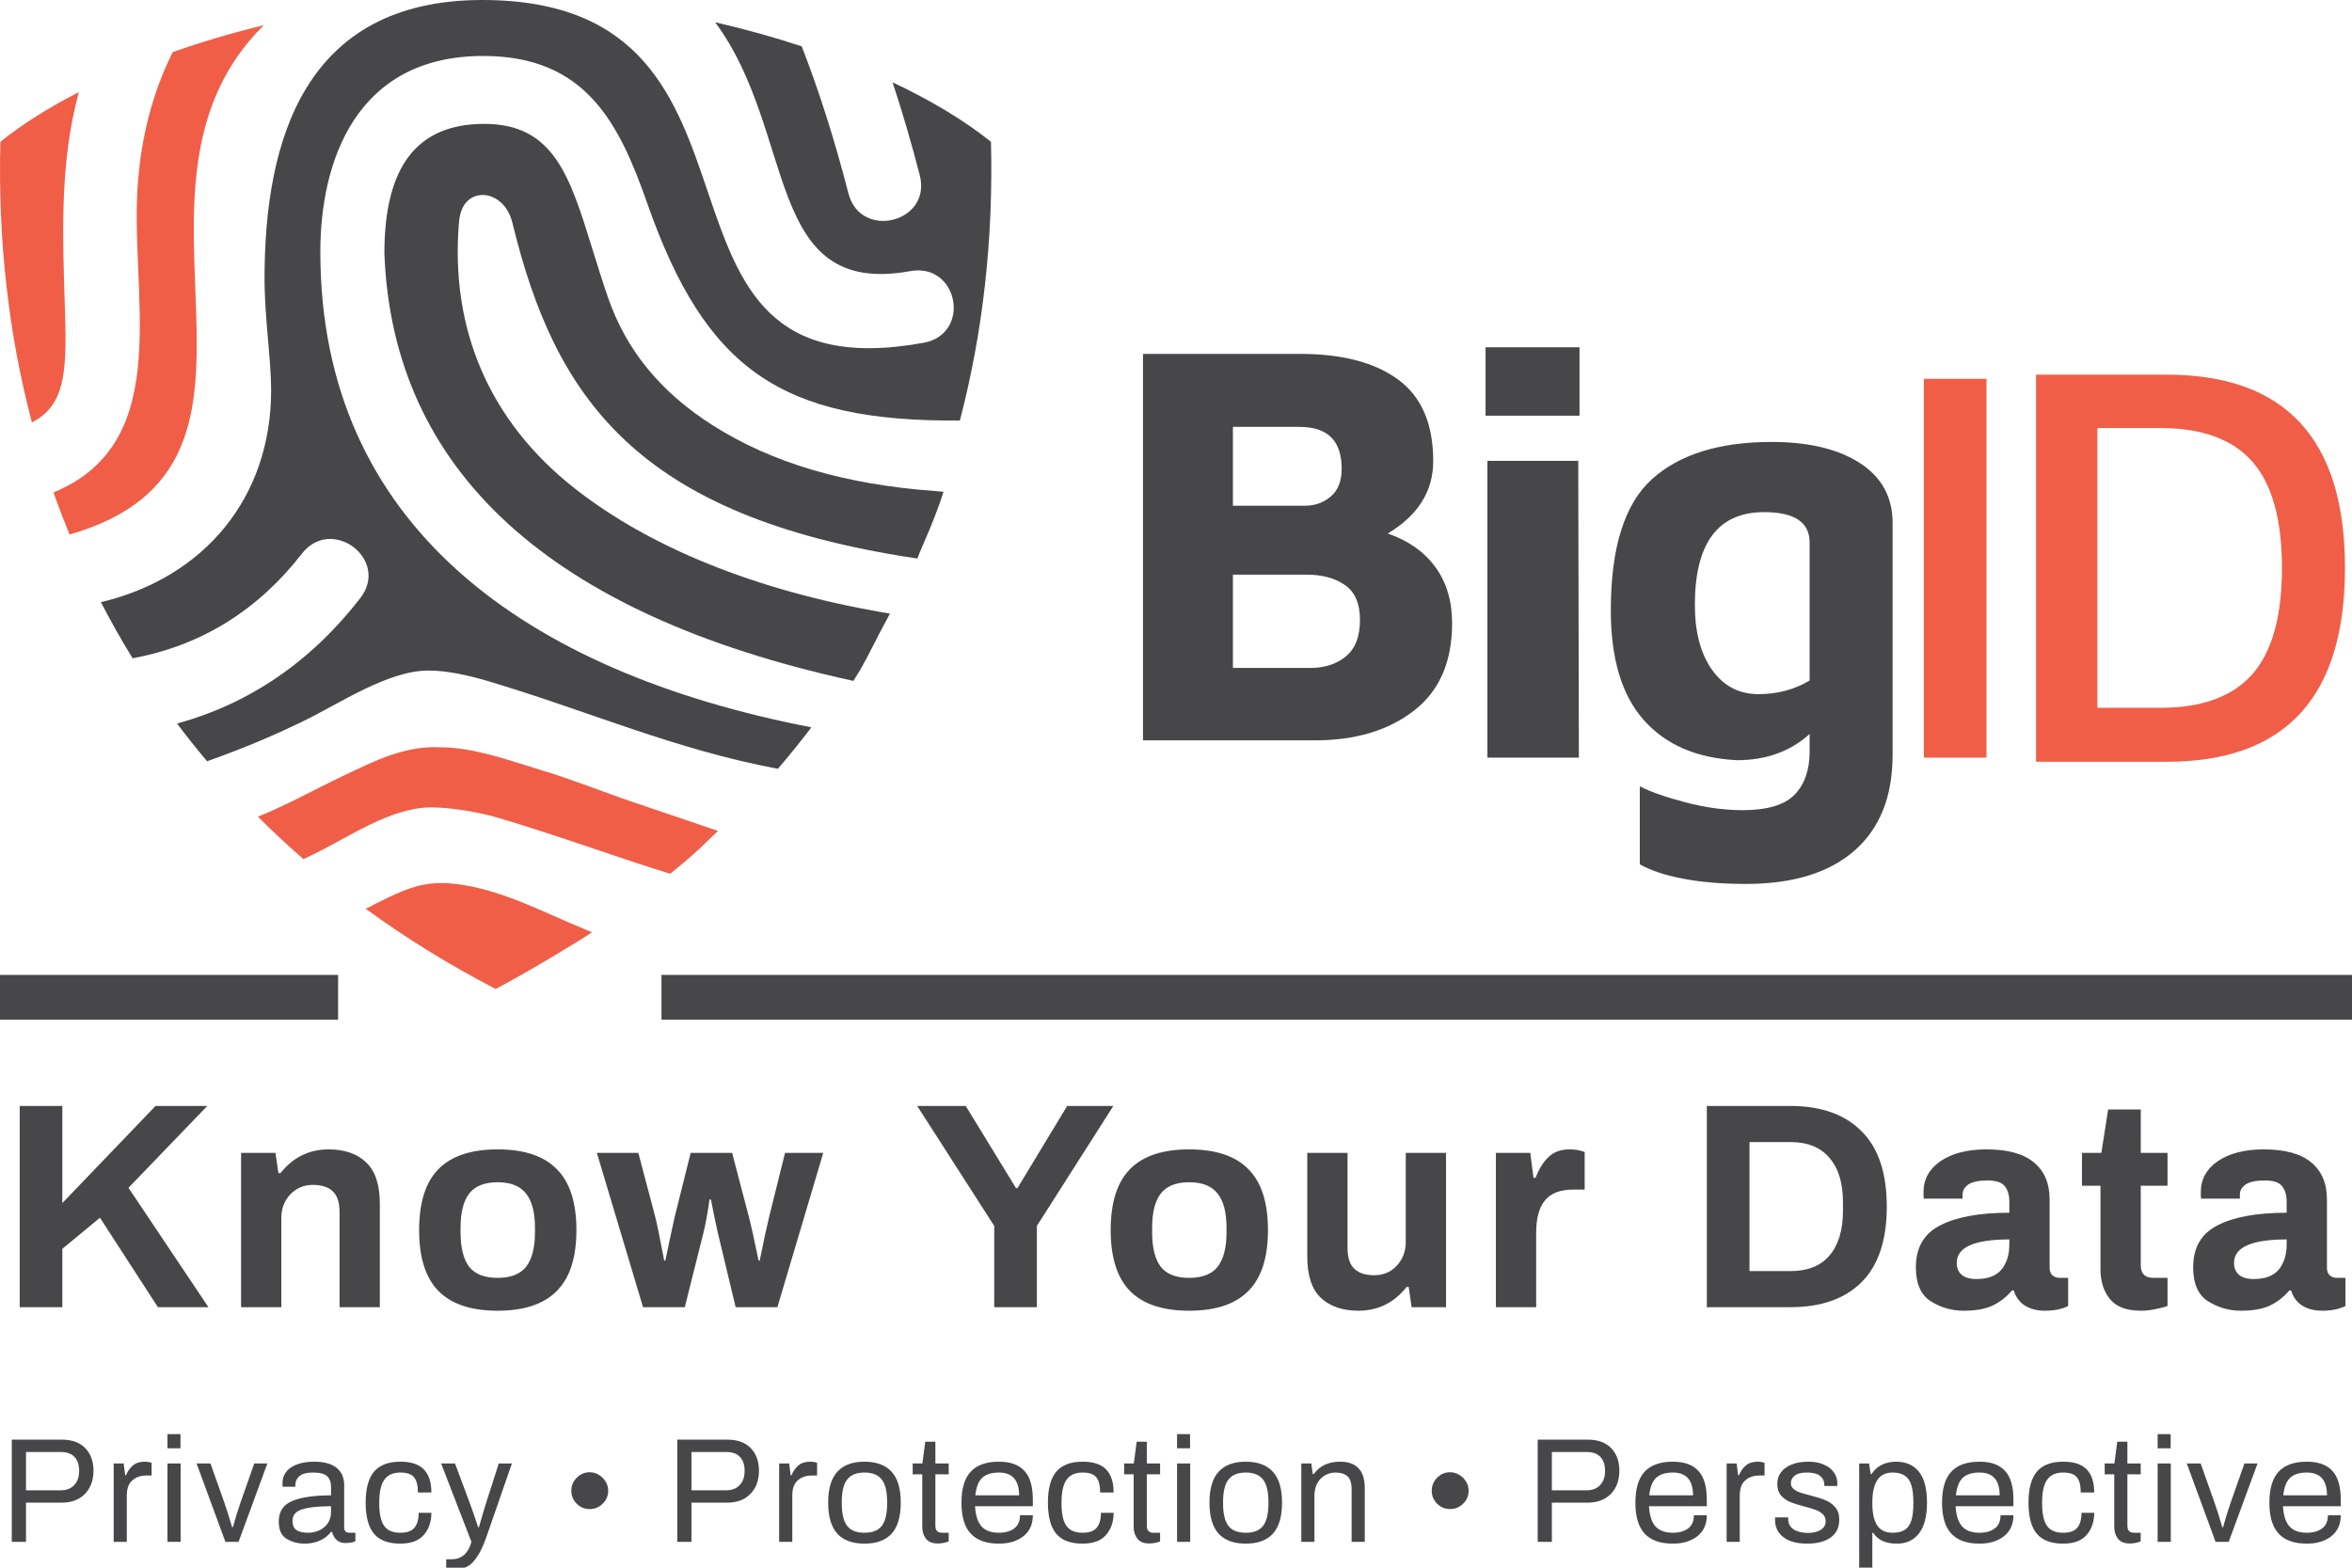 <?xml version="1.0" ?>
<svg xmlns="http://www.w3.org/2000/svg" viewBox="0 0 105 70" fill="none">
	<style>
		.cls0 { fill: white; }
		.cls1 { fill: ; }
		.cls2 { fill: #f05e47; } /* orange */
		.cls3 { fill: #47474a; } /* grey */
	</style>
	<g>
		<path id="name_B" fill-rule="evenodd" clip-rule="evenodd" d="M 64.07,25.309 C 64.574,25.991 64.826,26.832 64.826,27.832 C 64.826,29.556 64.256,30.858 63.117,31.738 C 61.977,32.618 60.507,33.058 58.707,33.058 L 51.027,33.058 L 51.027,15.802 L 58.039,15.802 C 59.92,15.802 61.383,16.186 62.424,16.953 C 63.463,17.721 63.983,18.932 63.983,20.589 C 63.983,21.934 63.307,23.011 61.953,23.822 C 62.861,24.133 63.566,24.628 64.07,25.309 M 55.041,22.581 L 58.261,22.581 C 58.707,22.581 59.091,22.442 59.413,22.166 C 59.735,21.891 59.896,21.476 59.896,20.924 C 59.896,19.682 59.269,19.061 58.014,19.061 L 55.041,19.061 L 55.041,22.581 M 60.057,29.332 C 60.495,28.988 60.713,28.435 60.713,27.677 C 60.713,26.952 60.491,26.435 60.045,26.125 C 59.599,25.814 59.029,25.659 58.336,25.659 L 55.041,25.659 L 55.041,29.824 L 58.41,29.824 C 59.07,29.841 59.62,29.677 60.057,29.332" class="cls3"/>
		<path id="name_I1" fill-rule="evenodd" clip-rule="evenodd" d="M 66.32,18.56 L 70.514,18.56 L 70.514,15.505 L 66.32,15.505 L 66.32,18.56 M 66.402,20.578 L 70.458,20.578 L 70.485,33.83 L 66.402,33.83 L 66.402,20.578" class="cls3"/>
		<path id="name_G" fill-rule="evenodd" clip-rule="evenodd" d="M 83.032,20.677 C 84.003,21.306 84.491,22.195 84.491,23.346 L 84.491,33.705 C 84.491,35.563 83.923,36.989 82.791,37.981 C 81.657,38.972 80.042,39.469 77.947,39.469 C 76.864,39.469 75.918,39.388 75.106,39.229 C 74.295,39.071 73.661,38.858 73.205,38.591 L 73.205,35.112 C 73.694,35.36 74.38,35.6 75.259,35.83 C 76.138,36.06 76.983,36.175 77.795,36.175 C 78.894,36.175 79.667,35.944 80.116,35.484 C 80.563,35.023 80.787,34.377 80.787,33.545 L 80.787,32.775 C 79.925,33.554 78.842,33.944 77.541,33.944 C 75.748,33.855 74.363,33.258 73.382,32.151 C 72.401,31.045 71.911,29.412 71.911,27.251 C 71.911,24.453 72.524,22.5 73.749,21.395 C 74.975,20.288 76.755,19.734 79.088,19.734 C 80.745,19.734 82.059,20.048 83.032,20.677 M 76.439,29.92 C 76.953,30.637 77.642,30.995 78.504,30.995 C 79.35,30.995 80.111,30.792 80.787,30.385 L 80.787,24.223 C 80.787,23.32 80.111,22.868 78.758,22.868 C 76.696,22.868 75.664,24.249 75.664,27.011 C 75.664,28.234 75.923,29.202 76.439,29.92" class="cls3"/>
		<path id="name_I2" fill-rule="evenodd" clip-rule="evenodd" d="M 85.888,33.83 L 88.683,33.83 L 88.683,16.915 L 85.888,16.915 L 85.888,33.83" class="cls2"/>
		<path id="name_D" fill-rule="evenodd" clip-rule="evenodd" d="M 90.895,16.729 L 96.72,16.729 C 102.03,16.729 104.686,19.606 104.686,25.358 C 104.686,31.13 102.03,34.015 96.72,34.015 L 90.895,34.015 L 90.895,16.729 M 96.446,31.604 C 98.304,31.604 99.674,31.103 100.554,30.102 C 101.433,29.1 101.872,27.519 101.872,25.358 C 101.872,23.199 101.433,21.618 100.554,20.616 C 99.674,19.614 98.304,19.113 96.446,19.113 L 93.633,19.113 L 93.633,31.604 L 96.446,31.604" class="cls2"/>
		<path id="print1" fill-rule="evenodd" clip-rule="evenodd" d="M 4.505,26.889 C 4.946,27.742 5.418,28.578 5.92,29.393 C 9.082,28.812 11.591,27.156 13.473,24.727 C 14.808,23.007 17.417,24.987 16.084,26.708 C 13.88,29.549 11.126,31.427 7.904,32.306 C 8.334,32.882 8.781,33.442 9.245,33.992 C 11.124,33.325 12.5,32.708 13.565,32.189 C 15.132,31.429 17.315,29.941 19.124,29.941 C 19.968,29.941 20.88,30.146 21.825,30.424 C 26.307,31.762 30.141,33.474 34.727,34.327 C 35.246,33.724 35.744,33.109 36.223,32.477 C 23.46,30.007 14.301,23.469 14.301,11.244 C 14.301,7.212 15.885,2.499 21.571,2.499 C 26.169,2.499 27.647,5.519 28.901,9.094 C 31.51,16.535 34.915,18.838 42.851,18.778 C 43.873,14.878 44.35,10.712 44.24,6.332 C 43.071,5.394 41.581,4.492 39.847,3.675 C 40.282,4.993 40.688,6.378 41.062,7.831 C 41.604,9.932 38.416,10.736 37.876,8.633 C 37.251,6.207 36.553,4.025 35.79,2.069 C 34.561,1.664 33.268,1.301 31.927,0.994 C 35.594,5.942 34.081,13.296 40.632,12.107 C 42.788,11.715 43.383,14.914 41.228,15.307 C 27.459,17.809 35.91,0.0 21.531,0.0 C 13.587,0.0 11.81,6.275 11.81,12.434 C 11.81,14.215 12.104,16.04 12.104,17.422 C 12.104,22.227 9.117,25.791 4.505,26.889" class="cls3"/>
		<path id="print2" fill-rule="evenodd" clip-rule="evenodd" d="M 16.306,40.562 C 18.113,41.884 20.055,43.084 22.128,44.158 C 23.629,43.379 26.335,41.718 26.428,41.627 C 25.957,41.424 25.619,41.288 25.405,41.196 C 23.716,40.466 21.958,39.593 20.093,39.446 C 19.605,39.408 19.11,39.437 18.638,39.565 C 18.201,39.682 17.785,39.861 17.377,40.054 C 17.168,40.153 16.962,40.256 16.753,40.358 C 16.706,40.38 16.352,40.595 16.306,40.562" class="cls2"/>
		<path id="print3" fill-rule="evenodd" clip-rule="evenodd" d="M 11.515,36.466 C 12.167,37.118 12.844,37.752 13.547,38.363 L 13.974,38.157 C 15.542,37.396 17.443,36.051 19.253,36.051 C 20.095,36.051 21.357,36.251 22.298,36.534 C 25.017,37.343 27.293,38.2 29.917,39.016 C 30.294,38.704 30.593,38.465 30.959,38.141 C 31.305,37.835 31.872,37.266 32.052,37.102 C 31.747,36.992 28.954,36.051 28.319,35.836 C 26.902,35.358 25.555,34.803 24.123,34.375 C 22.737,33.959 21.151,33.37 19.688,33.37 C 18.081,33.275 16.693,33.99 15.268,34.668 C 14.017,35.263 12.802,35.951 11.515,36.466" class="cls2"/>
		<path id="print4" fill-rule="evenodd" clip-rule="evenodd" d="M 3.521,4.112 C 2.162,4.809 0.979,5.557 0.016,6.332 C -0.096,10.744 0.389,14.938 1.424,18.862 C 2.856,18.125 2.988,16.73 2.906,14.089 C 2.793,10.426 2.655,7.299 3.521,4.112" class="cls2"/>
		<path id="print5" fill-rule="evenodd" clip-rule="evenodd" d="M 11.777,1.124 C 10.356,1.469 8.994,1.874 7.71,2.327 C 6.756,4.253 6.336,6.143 6.171,7.96 C 5.713,12.987 7.941,19.698 2.388,21.988 C 2.612,22.622 2.852,23.248 3.105,23.866 C 14.066,20.737 4.338,8.477 11.777,1.124" class="cls2"/>
		<path id="print6" fill-rule="evenodd" clip-rule="evenodd" d="M 42.048,22.177 L 42.122,21.958 L 41.768,21.928 C 37.714,21.633 34.458,20.671 31.812,18.987 C 29.485,17.506 27.958,15.639 27.143,13.283 C 26.874,12.503 26.65,11.778 26.433,11.078 C 25.435,7.857 24.714,5.531 21.623,5.531 C 18.62,5.531 17.16,7.423 17.16,11.318 C 17.532,21.02 24.549,27.43 38.015,30.385 L 38.1,30.403 L 38.225,30.198 L 38.311,30.06 C 38.427,29.873 38.538,29.673 38.646,29.468 C 38.652,29.46 38.657,29.451 38.662,29.442 C 38.796,29.192 38.927,28.937 39.055,28.684 C 39.118,28.559 39.18,28.436 39.242,28.315 C 39.31,28.185 39.377,28.057 39.441,27.938 L 39.526,27.779 L 39.618,27.612 L 39.615,27.612 L 39.73,27.399 L 39.344,27.333 C 33.743,26.358 29.006,24.445 25.644,21.799 C 21.858,18.818 20.077,14.701 20.494,9.891 C 20.57,9.017 21.087,8.706 21.545,8.706 C 22.057,8.706 22.668,9.093 22.878,9.958 C 24.785,17.807 28.453,23.048 40.825,24.92 L 40.955,24.941 L 41.046,24.703 L 41.072,24.64 L 41.199,24.343 C 41.326,24.047 41.434,23.797 41.538,23.543 C 41.666,23.237 41.788,22.922 41.936,22.505 L 41.97,22.406 L 42.05,22.177 L 42.048,22.177" class="cls3"/>
		<path id="text1" d="M 0.88,49.383 L 2.783,49.383 L 2.783,53.719 L 6.944,49.383 L 9.254,49.383 L 5.736,53.038 L 9.306,58.368 L 7.049,58.368 L 4.463,54.374 L 2.783,55.762 L 2.783,58.368 L 0.88,58.368 L 0.88,49.383 M 10.762,51.479 L 12.298,51.479 L 12.429,52.383 L 12.521,52.383 C 13.081,51.676 13.799,51.322 14.674,51.322 C 15.382,51.322 15.938,51.514 16.34,51.898 C 16.752,52.282 16.957,52.898 16.957,53.745 L 16.957,58.368 L 15.159,58.368 L 15.159,54.125 C 15.159,53.697 15.059,53.387 14.857,53.195 C 14.656,53.003 14.359,52.907 13.965,52.907 C 13.562,52.907 13.226,53.051 12.954,53.339 C 12.692,53.618 12.56,53.968 12.56,54.387 L 12.56,58.368 L 10.762,58.368 L 10.762,51.479 M 22.215,58.526 C 21.034,58.526 20.155,58.233 19.577,57.648 C 19,57.063 18.711,56.155 18.711,54.924 C 18.711,53.693 19,52.785 19.577,52.2 C 20.155,51.614 21.034,51.322 22.215,51.322 C 23.396,51.322 24.276,51.614 24.853,52.2 C 25.44,52.785 25.733,53.693 25.733,54.924 C 25.733,56.155 25.44,57.063 24.853,57.648 C 24.276,58.233 23.396,58.526 22.215,58.526 M 22.215,57.059 C 22.802,57.059 23.226,56.893 23.488,56.561 C 23.751,56.22 23.882,55.71 23.882,55.029 L 23.882,54.819 C 23.882,54.138 23.751,53.632 23.488,53.3 C 23.226,52.959 22.802,52.789 22.215,52.789 C 21.629,52.789 21.205,52.959 20.942,53.3 C 20.688,53.632 20.561,54.138 20.561,54.819 L 20.561,55.029 C 20.561,55.71 20.688,56.22 20.942,56.561 C 21.205,56.893 21.629,57.059 22.215,57.059 M 26.646,51.479 L 28.497,51.479 L 29.245,54.308 C 29.324,54.614 29.459,55.273 29.652,56.286 L 29.704,56.286 C 29.897,55.352 30.037,54.697 30.124,54.321 L 30.833,51.479 L 32.684,51.479 L 33.432,54.334 C 33.537,54.736 33.681,55.386 33.865,56.286 L 33.917,56.286 C 34.084,55.448 34.224,54.797 34.337,54.334 L 35.046,51.479 L 36.752,51.479 L 34.705,58.368 L 32.841,58.368 L 32.054,55.081 C 31.957,54.662 31.852,54.155 31.739,53.562 L 31.673,53.562 C 31.594,54.147 31.503,54.649 31.398,55.068 L 30.571,58.368 L 28.707,58.368 L 26.646,51.479 M 44.386,54.74 L 40.947,49.383 L 43.113,49.383 L 45.357,53.051 L 45.423,53.051 L 47.641,49.383 L 49.702,49.383 L 46.289,54.74 L 46.289,58.368 L 44.386,58.368 L 44.386,54.74 M 53.089,58.526 C 51.907,58.526 51.028,58.233 50.45,57.648 C 49.873,57.063 49.584,56.155 49.584,54.924 C 49.584,53.693 49.873,52.785 50.45,52.2 C 51.028,51.614 51.907,51.322 53.089,51.322 C 54.27,51.322 55.149,51.614 55.727,52.2 C 56.313,52.785 56.606,53.693 56.606,54.924 C 56.606,56.155 56.313,57.063 55.727,57.648 C 55.149,58.233 54.27,58.526 53.089,58.526 M 53.089,57.059 C 53.675,57.059 54.099,56.893 54.362,56.561 C 54.624,56.22 54.755,55.71 54.755,55.029 L 54.755,54.819 C 54.755,54.138 54.624,53.632 54.362,53.3 C 54.099,52.959 53.675,52.789 53.089,52.789 C 52.502,52.789 52.078,52.959 51.816,53.3 C 51.562,53.632 51.435,54.138 51.435,54.819 L 51.435,55.029 C 51.435,55.71 51.562,56.22 51.816,56.561 C 52.078,56.893 52.502,57.059 53.089,57.059 M 60.643,58.526 C 59.935,58.526 59.375,58.333 58.963,57.949 C 58.561,57.565 58.36,56.949 58.36,56.102 L 58.36,51.479 L 60.158,51.479 L 60.158,55.723 C 60.158,56.151 60.258,56.461 60.46,56.653 C 60.661,56.845 60.958,56.941 61.352,56.941 C 61.755,56.941 62.087,56.801 62.35,56.522 C 62.621,56.233 62.757,55.88 62.757,55.461 L 62.757,51.479 L 64.555,51.479 L 64.555,58.368 L 63.019,58.368 L 62.888,57.465 L 62.796,57.465 C 62.236,58.172 61.518,58.526 60.643,58.526 M 66.781,51.479 L 68.316,51.479 L 68.46,52.592 L 68.552,52.592 C 68.701,52.2 68.894,51.889 69.13,51.663 C 69.366,51.435 69.677,51.322 70.062,51.322 C 70.316,51.322 70.543,51.361 70.744,51.44 L 70.744,53.116 L 70.246,53.116 C 69.659,53.116 69.235,53.278 68.972,53.601 C 68.71,53.915 68.579,54.395 68.579,55.042 L 68.579,58.368 L 66.781,58.368 L 66.781,51.479 M 76.198,49.383 L 79.926,49.383 C 81.299,49.383 82.359,49.759 83.102,50.51 C 83.855,51.252 84.231,52.374 84.231,53.876 C 84.231,55.378 83.855,56.504 83.102,57.255 C 82.359,57.997 81.299,58.368 79.926,58.368 L 76.198,58.368 L 76.198,49.383 M 79.926,56.757 C 80.696,56.757 81.278,56.526 81.671,56.063 C 82.074,55.592 82.275,54.928 82.275,54.072 L 82.275,53.679 C 82.275,52.824 82.074,52.165 81.671,51.702 C 81.278,51.23 80.696,50.995 79.926,50.995 L 78.102,50.995 L 78.102,56.757 L 79.926,56.757 M 87.669,58.526 C 87.135,58.526 86.645,58.386 86.199,58.106 C 85.753,57.827 85.53,57.321 85.53,56.587 C 85.53,55.705 85.892,55.081 86.619,54.714 C 87.345,54.339 88.373,54.151 89.703,54.151 L 89.703,53.666 C 89.703,53.361 89.633,53.125 89.493,52.959 C 89.362,52.793 89.108,52.71 88.732,52.71 C 88.33,52.71 88.041,52.771 87.866,52.894 C 87.7,53.016 87.616,53.16 87.616,53.326 L 87.616,53.522 L 85.884,53.522 C 85.875,53.47 85.871,53.374 85.871,53.234 C 85.871,52.658 86.125,52.195 86.632,51.846 C 87.148,51.497 87.831,51.322 88.68,51.322 C 89.625,51.322 90.329,51.514 90.793,51.898 C 91.265,52.282 91.501,52.837 91.501,53.562 L 91.501,56.6 C 91.501,56.757 91.545,56.875 91.633,56.954 C 91.72,57.024 91.83,57.059 91.961,57.059 L 92.328,57.059 L 92.328,58.316 C 92.048,58.456 91.703,58.526 91.291,58.526 C 90.933,58.526 90.631,58.447 90.386,58.29 C 90.15,58.133 89.987,57.91 89.9,57.622 L 89.821,57.622 C 89.567,57.919 89.275,58.146 88.942,58.303 C 88.618,58.451 88.194,58.526 87.669,58.526 M 88.233,57.111 C 88.741,57.111 89.113,56.971 89.349,56.692 C 89.585,56.404 89.703,56.024 89.703,55.552 L 89.703,55.343 C 88.137,55.343 87.354,55.692 87.354,56.391 C 87.354,56.609 87.424,56.783 87.564,56.914 C 87.713,57.045 87.936,57.111 88.233,57.111 M 95.583,58.526 C 94.935,58.526 94.471,58.351 94.191,58.002 C 93.911,57.652 93.771,57.211 93.771,56.679 L 93.771,52.946 L 92.945,52.946 L 92.945,51.479 L 93.811,51.479 L 94.113,49.541 L 95.57,49.541 L 95.57,51.479 L 96.764,51.479 L 96.764,52.946 L 95.57,52.946 L 95.57,56.495 C 95.57,56.871 95.757,57.059 96.134,57.059 L 96.764,57.059 L 96.764,58.316 C 96.615,58.368 96.427,58.416 96.2,58.46 C 95.98,58.504 95.775,58.526 95.583,58.526 M 100.048,58.526 C 99.515,58.526 99.025,58.386 98.578,58.106 C 98.132,57.827 97.909,57.321 97.909,56.587 C 97.909,55.705 98.273,55.081 98.998,54.714 C 99.725,54.339 100.753,54.151 102.083,54.151 L 102.083,53.666 C 102.083,53.361 102.013,53.125 101.873,52.959 C 101.742,52.793 101.488,52.71 101.112,52.71 C 100.709,52.71 100.421,52.771 100.245,52.894 C 100.079,53.016 99.996,53.16 99.996,53.326 L 99.996,53.522 L 98.263,53.522 C 98.255,53.47 98.25,53.374 98.25,53.234 C 98.25,52.658 98.504,52.195 99.012,51.846 C 99.528,51.497 100.211,51.322 101.059,51.322 C 102.004,51.322 102.709,51.514 103.172,51.898 C 103.645,52.282 103.881,52.837 103.881,53.562 L 103.881,56.6 C 103.881,56.757 103.925,56.875 104.012,56.954 C 104.1,57.024 104.209,57.059 104.34,57.059 L 104.708,57.059 L 104.708,58.316 C 104.428,58.456 104.082,58.526 103.671,58.526 C 103.313,58.526 103.011,58.447 102.765,58.29 C 102.529,58.133 102.368,57.91 102.28,57.622 L 102.201,57.622 C 101.948,57.919 101.654,58.146 101.322,58.303 C 100.998,58.451 100.573,58.526 100.048,58.526 M 100.613,57.111 C 101.121,57.111 101.492,56.971 101.728,56.692 C 101.965,56.404 102.083,56.024 102.083,55.552 L 102.083,55.343 C 100.517,55.343 99.733,55.692 99.733,56.391 C 99.733,56.609 99.804,56.783 99.943,56.914 C 100.092,57.045 100.316,57.111 100.613,57.111" class="cls3"/>
		<path id="text2" d="M 0.526,64.282 L 2.753,64.282 C 3.211,64.282 3.562,64.409 3.806,64.662 C 4.051,64.914 4.173,65.252 4.173,65.673 C 4.173,66.103 4.044,66.449 3.786,66.711 C 3.533,66.968 3.189,67.096 2.753,67.096 L 1.16,67.096 L 1.16,68.846 L 0.526,68.846 L 0.526,64.282 M 2.72,66.544 C 2.969,66.544 3.166,66.467 3.313,66.312 C 3.46,66.156 3.533,65.946 3.533,65.679 C 3.533,65.409 3.464,65.201 3.326,65.055 C 3.189,64.908 2.986,64.834 2.72,64.834 L 1.16,64.834 L 1.16,66.544 L 2.72,66.544 M 5.075,65.347 L 5.521,65.347 L 5.588,65.872 L 5.628,65.872 C 5.695,65.7 5.795,65.555 5.928,65.44 C 6.061,65.325 6.237,65.267 6.455,65.267 C 6.575,65.267 6.679,65.285 6.768,65.32 L 6.768,65.885 L 6.521,65.885 C 6.273,65.885 6.066,65.959 5.901,66.106 C 5.741,66.247 5.661,66.471 5.661,66.777 L 5.661,68.846 L 5.075,68.846 L 5.075,65.347 M 7.477,64.036 L 8.057,64.036 L 8.057,64.668 L 7.477,64.668 L 7.477,64.036 M 7.477,65.347 L 8.063,65.347 L 8.063,68.846 L 7.477,68.846 L 7.477,65.347 M 8.776,65.347 L 9.396,65.347 L 10.016,67.096 C 10.105,67.345 10.221,67.711 10.363,68.194 L 10.396,68.194 C 10.525,67.737 10.639,67.371 10.736,67.096 L 11.35,65.347 L 11.936,65.347 L 10.65,68.846 L 10.063,68.846 L 8.776,65.347 M 13.605,68.926 C 13.303,68.926 13.034,68.855 12.798,68.713 C 12.563,68.571 12.445,68.314 12.445,67.941 C 12.445,67.493 12.645,67.187 13.045,67.024 C 13.445,66.855 14.023,66.77 14.778,66.77 L 14.778,66.385 C 14.778,66.181 14.72,66.026 14.605,65.919 C 14.489,65.808 14.28,65.752 13.978,65.752 C 13.694,65.752 13.489,65.806 13.365,65.912 C 13.245,66.019 13.185,66.149 13.185,66.305 L 13.185,66.385 L 12.618,66.385 C 12.614,66.358 12.611,66.309 12.611,66.239 C 12.611,65.928 12.74,65.688 12.998,65.52 C 13.256,65.351 13.6,65.267 14.031,65.267 C 14.467,65.267 14.798,65.358 15.025,65.54 C 15.252,65.722 15.365,65.979 15.365,66.312 L 15.365,68.208 C 15.365,68.287 15.387,68.347 15.431,68.387 C 15.476,68.422 15.531,68.44 15.598,68.44 L 15.865,68.44 L 15.865,68.819 C 15.749,68.873 15.598,68.899 15.412,68.899 C 15.26,68.899 15.134,68.855 15.031,68.766 C 14.929,68.673 14.86,68.551 14.825,68.4 L 14.778,68.4 C 14.658,68.564 14.494,68.693 14.285,68.787 C 14.08,68.879 13.854,68.926 13.605,68.926 M 13.758,68.44 C 13.931,68.44 14.096,68.405 14.252,68.334 C 14.407,68.263 14.534,68.159 14.632,68.021 C 14.729,67.879 14.778,67.709 14.778,67.509 L 14.778,67.256 C 14.205,67.256 13.774,67.303 13.485,67.396 C 13.2,67.485 13.058,67.656 13.058,67.908 C 13.058,68.099 13.116,68.237 13.232,68.32 C 13.351,68.4 13.527,68.44 13.758,68.44 M 17.871,68.926 C 17.338,68.926 16.947,68.779 16.698,68.487 C 16.449,68.19 16.324,67.726 16.324,67.096 C 16.324,66.471 16.449,66.01 16.698,65.713 C 16.951,65.415 17.342,65.267 17.871,65.267 C 18.351,65.267 18.702,65.382 18.924,65.613 C 19.147,65.844 19.258,66.187 19.258,66.644 L 18.658,66.644 C 18.658,66.329 18.6,66.103 18.484,65.965 C 18.373,65.824 18.169,65.752 17.871,65.752 C 17.547,65.752 17.309,65.859 17.158,66.072 C 17.007,66.28 16.931,66.622 16.931,67.096 L 16.931,67.123 C 16.931,67.593 17.004,67.93 17.151,68.134 C 17.298,68.339 17.538,68.44 17.871,68.44 C 18.164,68.44 18.373,68.367 18.498,68.221 C 18.627,68.07 18.691,67.846 18.691,67.549 L 19.258,67.549 C 19.258,67.948 19.144,68.278 18.918,68.54 C 18.691,68.798 18.342,68.926 17.871,68.926 M 20.386,70.057 C 20.191,70.057 20.035,70.039 19.92,70.004 L 19.92,69.625 L 20.153,69.625 C 20.606,69.625 20.904,69.365 21.046,68.846 L 19.693,65.347 L 20.313,65.347 L 20.966,67.096 C 21.06,67.345 21.186,67.711 21.346,68.194 L 21.38,68.194 C 21.508,67.742 21.617,67.376 21.706,67.096 L 22.266,65.347 L 22.853,65.347 L 21.7,68.667 C 21.544,69.11 21.366,69.451 21.166,69.691 C 20.971,69.935 20.711,70.057 20.386,70.057 M 26.325,67.382 C 26.099,67.382 25.905,67.303 25.745,67.143 C 25.585,66.984 25.505,66.79 25.505,66.565 C 25.505,66.338 25.585,66.145 25.745,65.986 C 25.905,65.821 26.099,65.739 26.325,65.739 C 26.472,65.739 26.608,65.777 26.732,65.853 C 26.861,65.928 26.963,66.03 27.039,66.159 C 27.114,66.283 27.152,66.418 27.152,66.565 C 27.152,66.79 27.07,66.984 26.905,67.143 C 26.745,67.303 26.552,67.382 26.325,67.382 M 30.235,64.282 L 32.462,64.282 C 32.92,64.282 33.271,64.409 33.515,64.662 C 33.76,64.914 33.882,65.252 33.882,65.673 C 33.882,66.103 33.753,66.449 33.495,66.711 C 33.242,66.968 32.897,67.096 32.462,67.096 L 30.869,67.096 L 30.869,68.846 L 30.235,68.846 L 30.235,64.282 M 32.428,66.544 C 32.677,66.544 32.875,66.467 33.022,66.312 C 33.169,66.156 33.242,65.946 33.242,65.679 C 33.242,65.409 33.173,65.201 33.035,65.055 C 32.897,64.908 32.695,64.834 32.428,64.834 L 30.869,64.834 L 30.869,66.544 L 32.428,66.544 M 34.784,65.347 L 35.23,65.347 L 35.297,65.872 L 35.337,65.872 C 35.404,65.7 35.504,65.555 35.637,65.44 C 35.77,65.325 35.946,65.267 36.164,65.267 C 36.284,65.267 36.388,65.285 36.477,65.32 L 36.477,65.885 L 36.23,65.885 C 35.981,65.885 35.775,65.959 35.61,66.106 C 35.45,66.247 35.37,66.471 35.37,66.777 L 35.37,68.846 L 34.784,68.846 L 34.784,65.347 M 38.592,68.926 C 38.054,68.926 37.65,68.777 37.379,68.48 C 37.108,68.179 36.972,67.717 36.972,67.096 C 36.972,66.475 37.108,66.016 37.379,65.719 C 37.65,65.418 38.054,65.267 38.592,65.267 C 39.13,65.267 39.534,65.418 39.806,65.719 C 40.077,66.016 40.212,66.475 40.212,67.096 C 40.212,67.717 40.077,68.179 39.806,68.48 C 39.534,68.777 39.13,68.926 38.592,68.926 M 38.592,68.44 C 38.948,68.44 39.206,68.339 39.365,68.134 C 39.526,67.926 39.605,67.589 39.605,67.123 L 39.605,67.07 C 39.605,66.605 39.526,66.269 39.365,66.066 C 39.206,65.857 38.948,65.752 38.592,65.752 C 38.237,65.752 37.979,65.857 37.819,66.066 C 37.659,66.269 37.579,66.605 37.579,67.07 L 37.579,67.123 C 37.579,67.589 37.659,67.926 37.819,68.134 C 37.979,68.339 38.237,68.44 38.592,68.44 M 41.865,68.919 C 41.625,68.919 41.45,68.848 41.338,68.707 C 41.227,68.564 41.172,68.389 41.172,68.181 L 41.172,65.832 L 40.745,65.832 L 40.745,65.347 L 41.178,65.347 L 41.305,64.375 L 41.758,64.375 L 41.758,65.347 L 42.352,65.347 L 42.352,65.832 L 41.758,65.832 L 41.758,68.128 C 41.758,68.336 41.856,68.44 42.052,68.44 L 42.352,68.44 L 42.352,68.826 C 42.294,68.853 42.218,68.875 42.125,68.893 C 42.032,68.91 41.945,68.919 41.865,68.919 M 44.596,68.926 C 44.031,68.926 43.611,68.777 43.336,68.48 C 43.06,68.183 42.922,67.722 42.922,67.096 C 42.922,66.471 43.06,66.01 43.336,65.713 C 43.611,65.415 44.031,65.267 44.596,65.267 C 45.102,65.267 45.48,65.402 45.729,65.673 C 45.982,65.939 46.109,66.369 46.109,66.963 L 46.109,67.256 L 43.529,67.256 C 43.551,67.659 43.647,67.959 43.816,68.154 C 43.989,68.345 44.249,68.44 44.596,68.44 C 44.876,68.44 45.102,68.376 45.276,68.248 C 45.449,68.119 45.536,67.921 45.536,67.656 L 46.109,67.656 C 46.109,68.064 45.967,68.379 45.682,68.6 C 45.402,68.817 45.04,68.926 44.596,68.926 M 45.496,66.77 C 45.496,66.092 45.196,65.752 44.596,65.752 C 44.262,65.752 44.011,65.832 43.842,65.992 C 43.678,66.152 43.578,66.411 43.542,66.77 L 45.496,66.77 M 48.329,68.926 C 47.795,68.926 47.404,68.779 47.155,68.487 C 46.906,68.19 46.782,67.726 46.782,67.096 C 46.782,66.471 46.906,66.01 47.155,65.713 C 47.409,65.415 47.8,65.267 48.329,65.267 C 48.809,65.267 49.16,65.382 49.382,65.613 C 49.604,65.844 49.715,66.187 49.715,66.644 L 49.115,66.644 C 49.115,66.329 49.057,66.103 48.942,65.965 C 48.831,65.824 48.626,65.752 48.329,65.752 C 48.004,65.752 47.766,65.859 47.615,66.072 C 47.464,66.28 47.389,66.622 47.389,67.096 L 47.389,67.123 C 47.389,67.593 47.462,67.93 47.609,68.134 C 47.755,68.339 47.995,68.44 48.329,68.44 C 48.622,68.44 48.831,68.367 48.955,68.221 C 49.084,68.07 49.149,67.846 49.149,67.549 L 49.715,67.549 C 49.715,67.948 49.602,68.278 49.375,68.54 C 49.149,68.798 48.8,68.926 48.329,68.926 M 51.304,68.919 C 51.064,68.919 50.888,68.848 50.777,68.707 C 50.666,68.564 50.61,68.389 50.61,68.181 L 50.61,65.832 L 50.184,65.832 L 50.184,65.347 L 50.617,65.347 L 50.744,64.375 L 51.197,64.375 L 51.197,65.347 L 51.79,65.347 L 51.79,65.832 L 51.197,65.832 L 51.197,68.128 C 51.197,68.336 51.295,68.44 51.49,68.44 L 51.79,68.44 L 51.79,68.826 C 51.733,68.853 51.657,68.875 51.564,68.893 C 51.47,68.91 51.384,68.919 51.304,68.919 M 52.548,64.036 L 53.128,64.036 L 53.128,64.668 L 52.548,64.668 L 52.548,64.036 M 52.548,65.347 L 53.134,65.347 L 53.134,68.846 L 52.548,68.846 L 52.548,65.347 M 55.614,68.926 C 55.076,68.926 54.672,68.777 54.401,68.48 C 54.13,68.179 53.994,67.717 53.994,67.096 C 53.994,66.475 54.13,66.016 54.401,65.719 C 54.672,65.418 55.076,65.267 55.614,65.267 C 56.152,65.267 56.556,65.418 56.827,65.719 C 57.099,66.016 57.234,66.475 57.234,67.096 C 57.234,67.717 57.099,68.179 56.827,68.48 C 56.556,68.777 56.152,68.926 55.614,68.926 M 55.614,68.44 C 55.97,68.44 56.227,68.339 56.387,68.134 C 56.547,67.926 56.627,67.589 56.627,67.123 L 56.627,67.07 C 56.627,66.605 56.547,66.269 56.387,66.066 C 56.227,65.857 55.97,65.752 55.614,65.752 C 55.258,65.752 55.001,65.857 54.841,66.066 C 54.681,66.269 54.601,66.605 54.601,67.07 L 54.601,67.123 C 54.601,67.589 54.681,67.926 54.841,68.134 C 55.001,68.339 55.258,68.44 55.614,68.44 M 58.094,65.347 L 58.54,65.347 L 58.607,65.819 L 58.654,65.819 C 58.911,65.451 59.305,65.267 59.834,65.267 C 60.185,65.267 60.454,65.362 60.64,65.553 C 60.831,65.739 60.927,66.041 60.927,66.458 L 60.927,68.846 L 60.34,68.846 L 60.34,66.498 C 60.34,66.218 60.278,66.026 60.154,65.919 C 60.029,65.808 59.849,65.752 59.614,65.752 C 59.445,65.752 59.289,65.795 59.147,65.879 C 59.005,65.959 58.891,66.077 58.807,66.232 C 58.722,66.387 58.68,66.569 58.68,66.777 L 58.68,68.846 L 58.094,68.846 L 58.094,65.347 M 64.737,67.382 C 64.51,67.382 64.317,67.303 64.157,67.143 C 63.997,66.984 63.917,66.79 63.917,66.565 C 63.917,66.338 63.997,66.145 64.157,65.986 C 64.317,65.821 64.51,65.739 64.737,65.739 C 64.884,65.739 65.019,65.777 65.144,65.853 C 65.273,65.928 65.375,66.03 65.451,66.159 C 65.526,66.283 65.564,66.418 65.564,66.565 C 65.564,66.79 65.482,66.984 65.317,67.143 C 65.157,67.303 64.964,67.382 64.737,67.382 M 68.647,64.282 L 70.873,64.282 C 71.332,64.282 71.683,64.409 71.927,64.662 C 72.171,64.914 72.293,65.252 72.293,65.673 C 72.293,66.103 72.165,66.449 71.907,66.711 C 71.654,66.968 71.309,67.096 70.873,67.096 L 69.28,67.096 L 69.28,68.846 L 68.647,68.846 L 68.647,64.282 M 70.841,66.544 C 71.089,66.544 71.287,66.467 71.434,66.312 C 71.58,66.156 71.654,65.946 71.654,65.679 C 71.654,65.409 71.585,65.201 71.447,65.055 C 71.309,64.908 71.107,64.834 70.841,64.834 L 69.28,64.834 L 69.28,66.544 L 70.841,66.544 M 74.682,68.926 C 74.118,68.926 73.698,68.777 73.422,68.48 C 73.147,68.183 73.009,67.722 73.009,67.096 C 73.009,66.471 73.147,66.01 73.422,65.713 C 73.698,65.415 74.118,65.267 74.682,65.267 C 75.189,65.267 75.566,65.402 75.816,65.673 C 76.069,65.939 76.196,66.369 76.196,66.963 L 76.196,67.256 L 73.615,67.256 C 73.638,67.659 73.733,67.959 73.902,68.154 C 74.075,68.345 74.335,68.44 74.682,68.44 C 74.962,68.44 75.189,68.376 75.362,68.248 C 75.535,68.119 75.622,67.921 75.622,67.656 L 76.196,67.656 C 76.196,68.064 76.053,68.379 75.769,68.6 C 75.489,68.817 75.126,68.926 74.682,68.926 M 75.582,66.77 C 75.582,66.092 75.282,65.752 74.682,65.752 C 74.349,65.752 74.097,65.832 73.929,65.992 C 73.764,66.152 73.664,66.411 73.629,66.77 L 75.582,66.77 M 77.082,65.347 L 77.528,65.347 L 77.595,65.872 L 77.635,65.872 C 77.702,65.7 77.801,65.555 77.935,65.44 C 78.069,65.325 78.244,65.267 78.462,65.267 C 78.582,65.267 78.686,65.285 78.775,65.32 L 78.775,65.885 L 78.529,65.885 C 78.279,65.885 78.073,65.959 77.908,66.106 C 77.748,66.247 77.668,66.471 77.668,66.777 L 77.668,68.846 L 77.082,68.846 L 77.082,65.347 M 80.684,68.926 C 80.359,68.926 80.088,68.879 79.87,68.787 C 79.657,68.689 79.499,68.563 79.397,68.407 C 79.294,68.251 79.244,68.083 79.244,67.901 C 79.244,67.848 79.244,67.813 79.244,67.795 C 79.248,67.773 79.25,67.76 79.25,67.755 L 79.83,67.755 L 79.83,67.822 C 79.83,68.03 79.913,68.187 80.077,68.294 C 80.241,68.396 80.455,68.447 80.717,68.447 C 80.944,68.447 81.13,68.403 81.277,68.314 C 81.428,68.221 81.503,68.092 81.503,67.928 C 81.503,67.8 81.461,67.695 81.377,67.616 C 81.293,67.531 81.188,67.467 81.064,67.422 C 80.939,67.374 80.77,67.323 80.557,67.269 C 80.299,67.203 80.088,67.136 79.924,67.07 C 79.764,67.003 79.626,66.906 79.51,66.777 C 79.399,66.644 79.344,66.474 79.344,66.265 C 79.344,65.959 79.468,65.717 79.717,65.54 C 79.97,65.358 80.31,65.267 80.737,65.267 C 81.003,65.267 81.235,65.311 81.43,65.4 C 81.626,65.484 81.772,65.6 81.87,65.746 C 81.972,65.888 82.024,66.048 82.024,66.225 L 82.017,66.351 L 81.444,66.351 L 81.444,66.291 C 81.444,66.136 81.381,66.008 81.257,65.906 C 81.137,65.804 80.942,65.752 80.67,65.752 C 80.403,65.752 80.217,65.802 80.11,65.899 C 80.004,65.992 79.95,66.101 79.95,66.225 C 79.95,66.327 79.988,66.411 80.064,66.478 C 80.139,66.544 80.232,66.597 80.344,66.637 C 80.455,66.677 80.61,66.722 80.81,66.77 C 81.086,66.842 81.31,66.912 81.484,66.984 C 81.657,67.05 81.803,67.154 81.923,67.296 C 82.048,67.434 82.11,67.618 82.11,67.848 C 82.11,68.208 81.979,68.478 81.717,68.66 C 81.459,68.837 81.115,68.926 80.684,68.926 M 82.999,65.347 L 83.439,65.347 L 83.512,65.819 L 83.552,65.819 C 83.668,65.637 83.819,65.5 84.006,65.407 C 84.197,65.314 84.408,65.267 84.639,65.267 C 85.083,65.267 85.425,65.415 85.665,65.713 C 85.906,66.01 86.026,66.471 86.026,67.096 C 86.026,67.709 85.906,68.168 85.665,68.474 C 85.43,68.775 85.106,68.926 84.692,68.926 C 84.443,68.926 84.232,68.888 84.059,68.813 C 83.885,68.737 83.741,68.616 83.626,68.447 L 83.586,68.447 L 83.586,69.997 L 82.999,69.997 L 82.999,65.347 M 84.492,68.44 C 84.719,68.44 84.899,68.398 85.032,68.314 C 85.165,68.23 85.263,68.092 85.325,67.901 C 85.388,67.711 85.418,67.451 85.418,67.123 L 85.418,67.096 C 85.418,66.764 85.388,66.5 85.325,66.305 C 85.263,66.109 85.163,65.97 85.025,65.885 C 84.892,65.797 84.714,65.752 84.492,65.752 C 84.181,65.752 83.952,65.866 83.805,66.092 C 83.659,66.318 83.586,66.653 83.586,67.096 L 83.586,67.123 C 83.586,67.558 83.656,67.886 83.799,68.107 C 83.945,68.329 84.176,68.44 84.492,68.44 M 88.372,68.926 C 87.807,68.926 87.387,68.777 87.112,68.48 C 86.836,68.183 86.698,67.722 86.698,67.096 C 86.698,66.471 86.836,66.01 87.112,65.713 C 87.387,65.415 87.807,65.267 88.372,65.267 C 88.878,65.267 89.256,65.402 89.505,65.673 C 89.758,65.939 89.885,66.369 89.885,66.963 L 89.885,67.256 L 87.305,67.256 C 87.327,67.659 87.423,67.959 87.591,68.154 C 87.765,68.345 88.025,68.44 88.372,68.44 C 88.652,68.44 88.878,68.376 89.052,68.248 C 89.225,68.119 89.311,67.921 89.311,67.656 L 89.885,67.656 C 89.885,68.064 89.743,68.379 89.458,68.6 C 89.178,68.817 88.816,68.926 88.372,68.926 M 89.271,66.77 C 89.271,66.092 88.972,65.752 88.372,65.752 C 88.038,65.752 87.787,65.832 87.618,65.992 C 87.454,66.152 87.354,66.411 87.318,66.77 L 89.271,66.77 M 92.104,68.926 C 91.572,68.926 91.18,68.779 90.931,68.487 C 90.682,68.19 90.558,67.726 90.558,67.096 C 90.558,66.471 90.682,66.01 90.931,65.713 C 91.184,65.415 91.576,65.267 92.104,65.267 C 92.585,65.267 92.936,65.382 93.158,65.613 C 93.38,65.844 93.491,66.187 93.491,66.644 L 92.891,66.644 C 92.891,66.329 92.834,66.103 92.718,65.965 C 92.606,65.824 92.402,65.752 92.104,65.752 C 91.78,65.752 91.542,65.859 91.391,66.072 C 91.24,66.28 91.165,66.622 91.165,67.096 L 91.165,67.123 C 91.165,67.593 91.238,67.93 91.385,68.134 C 91.531,68.339 91.771,68.44 92.104,68.44 C 92.398,68.44 92.606,68.367 92.731,68.221 C 92.86,68.07 92.925,67.846 92.925,67.549 L 93.491,67.549 C 93.491,67.948 93.378,68.278 93.151,68.54 C 92.925,68.798 92.576,68.926 92.104,68.926 M 95.08,68.919 C 94.84,68.919 94.664,68.848 94.553,68.707 C 94.442,68.564 94.386,68.389 94.386,68.181 L 94.386,65.832 L 93.96,65.832 L 93.96,65.347 L 94.393,65.347 L 94.519,64.375 L 94.973,64.375 L 94.973,65.347 L 95.566,65.347 L 95.566,65.832 L 94.973,65.832 L 94.973,68.128 C 94.973,68.336 95.071,68.44 95.266,68.44 L 95.566,68.44 L 95.566,68.826 C 95.508,68.853 95.433,68.875 95.34,68.893 C 95.246,68.91 95.16,68.919 95.08,68.919 M 96.323,64.036 L 96.904,64.036 L 96.904,64.668 L 96.323,64.668 L 96.323,64.036 M 96.323,65.347 L 96.91,65.347 L 96.91,68.846 L 96.323,68.846 L 96.323,65.347 M 97.624,65.347 L 98.244,65.347 L 98.863,67.096 C 98.952,67.345 99.068,67.711 99.21,68.194 L 99.243,68.194 C 99.372,67.737 99.485,67.371 99.583,67.096 L 100.197,65.347 L 100.783,65.347 L 99.496,68.846 L 98.91,68.846 L 97.624,65.347 M 102.985,68.926 C 102.421,68.926 102.001,68.777 101.725,68.48 C 101.449,68.183 101.312,67.722 101.312,67.096 C 101.312,66.471 101.449,66.01 101.725,65.713 C 102.001,65.415 102.421,65.267 102.985,65.267 C 103.492,65.267 103.87,65.402 104.118,65.673 C 104.372,65.939 104.498,66.369 104.498,66.963 L 104.498,67.256 L 101.919,67.256 C 101.941,67.659 102.036,67.959 102.205,68.154 C 102.379,68.345 102.639,68.44 102.985,68.44 C 103.265,68.44 103.492,68.376 103.665,68.248 C 103.838,68.119 103.925,67.921 103.925,67.656 L 104.498,67.656 C 104.498,68.064 104.356,68.379 104.072,68.6 C 103.792,68.817 103.429,68.926 102.985,68.926 M 103.885,66.77 C 103.885,66.092 103.585,65.752 102.985,65.752 C 102.652,65.752 102.401,65.832 102.232,65.992 C 102.068,66.152 101.967,66.411 101.932,66.77 L 103.885,66.77" class="cls3"/>
		<path id="line1" d="M 29.531,44.531 L 105.0,44.531" stroke="#47474a" stroke-width="2" class="cls2"/>
		<path id="line2" d="M 0.0,44.531 L 15.094,44.531" stroke="#47474a" stroke-width="2" class="cls2"/>
	</g>
</svg>